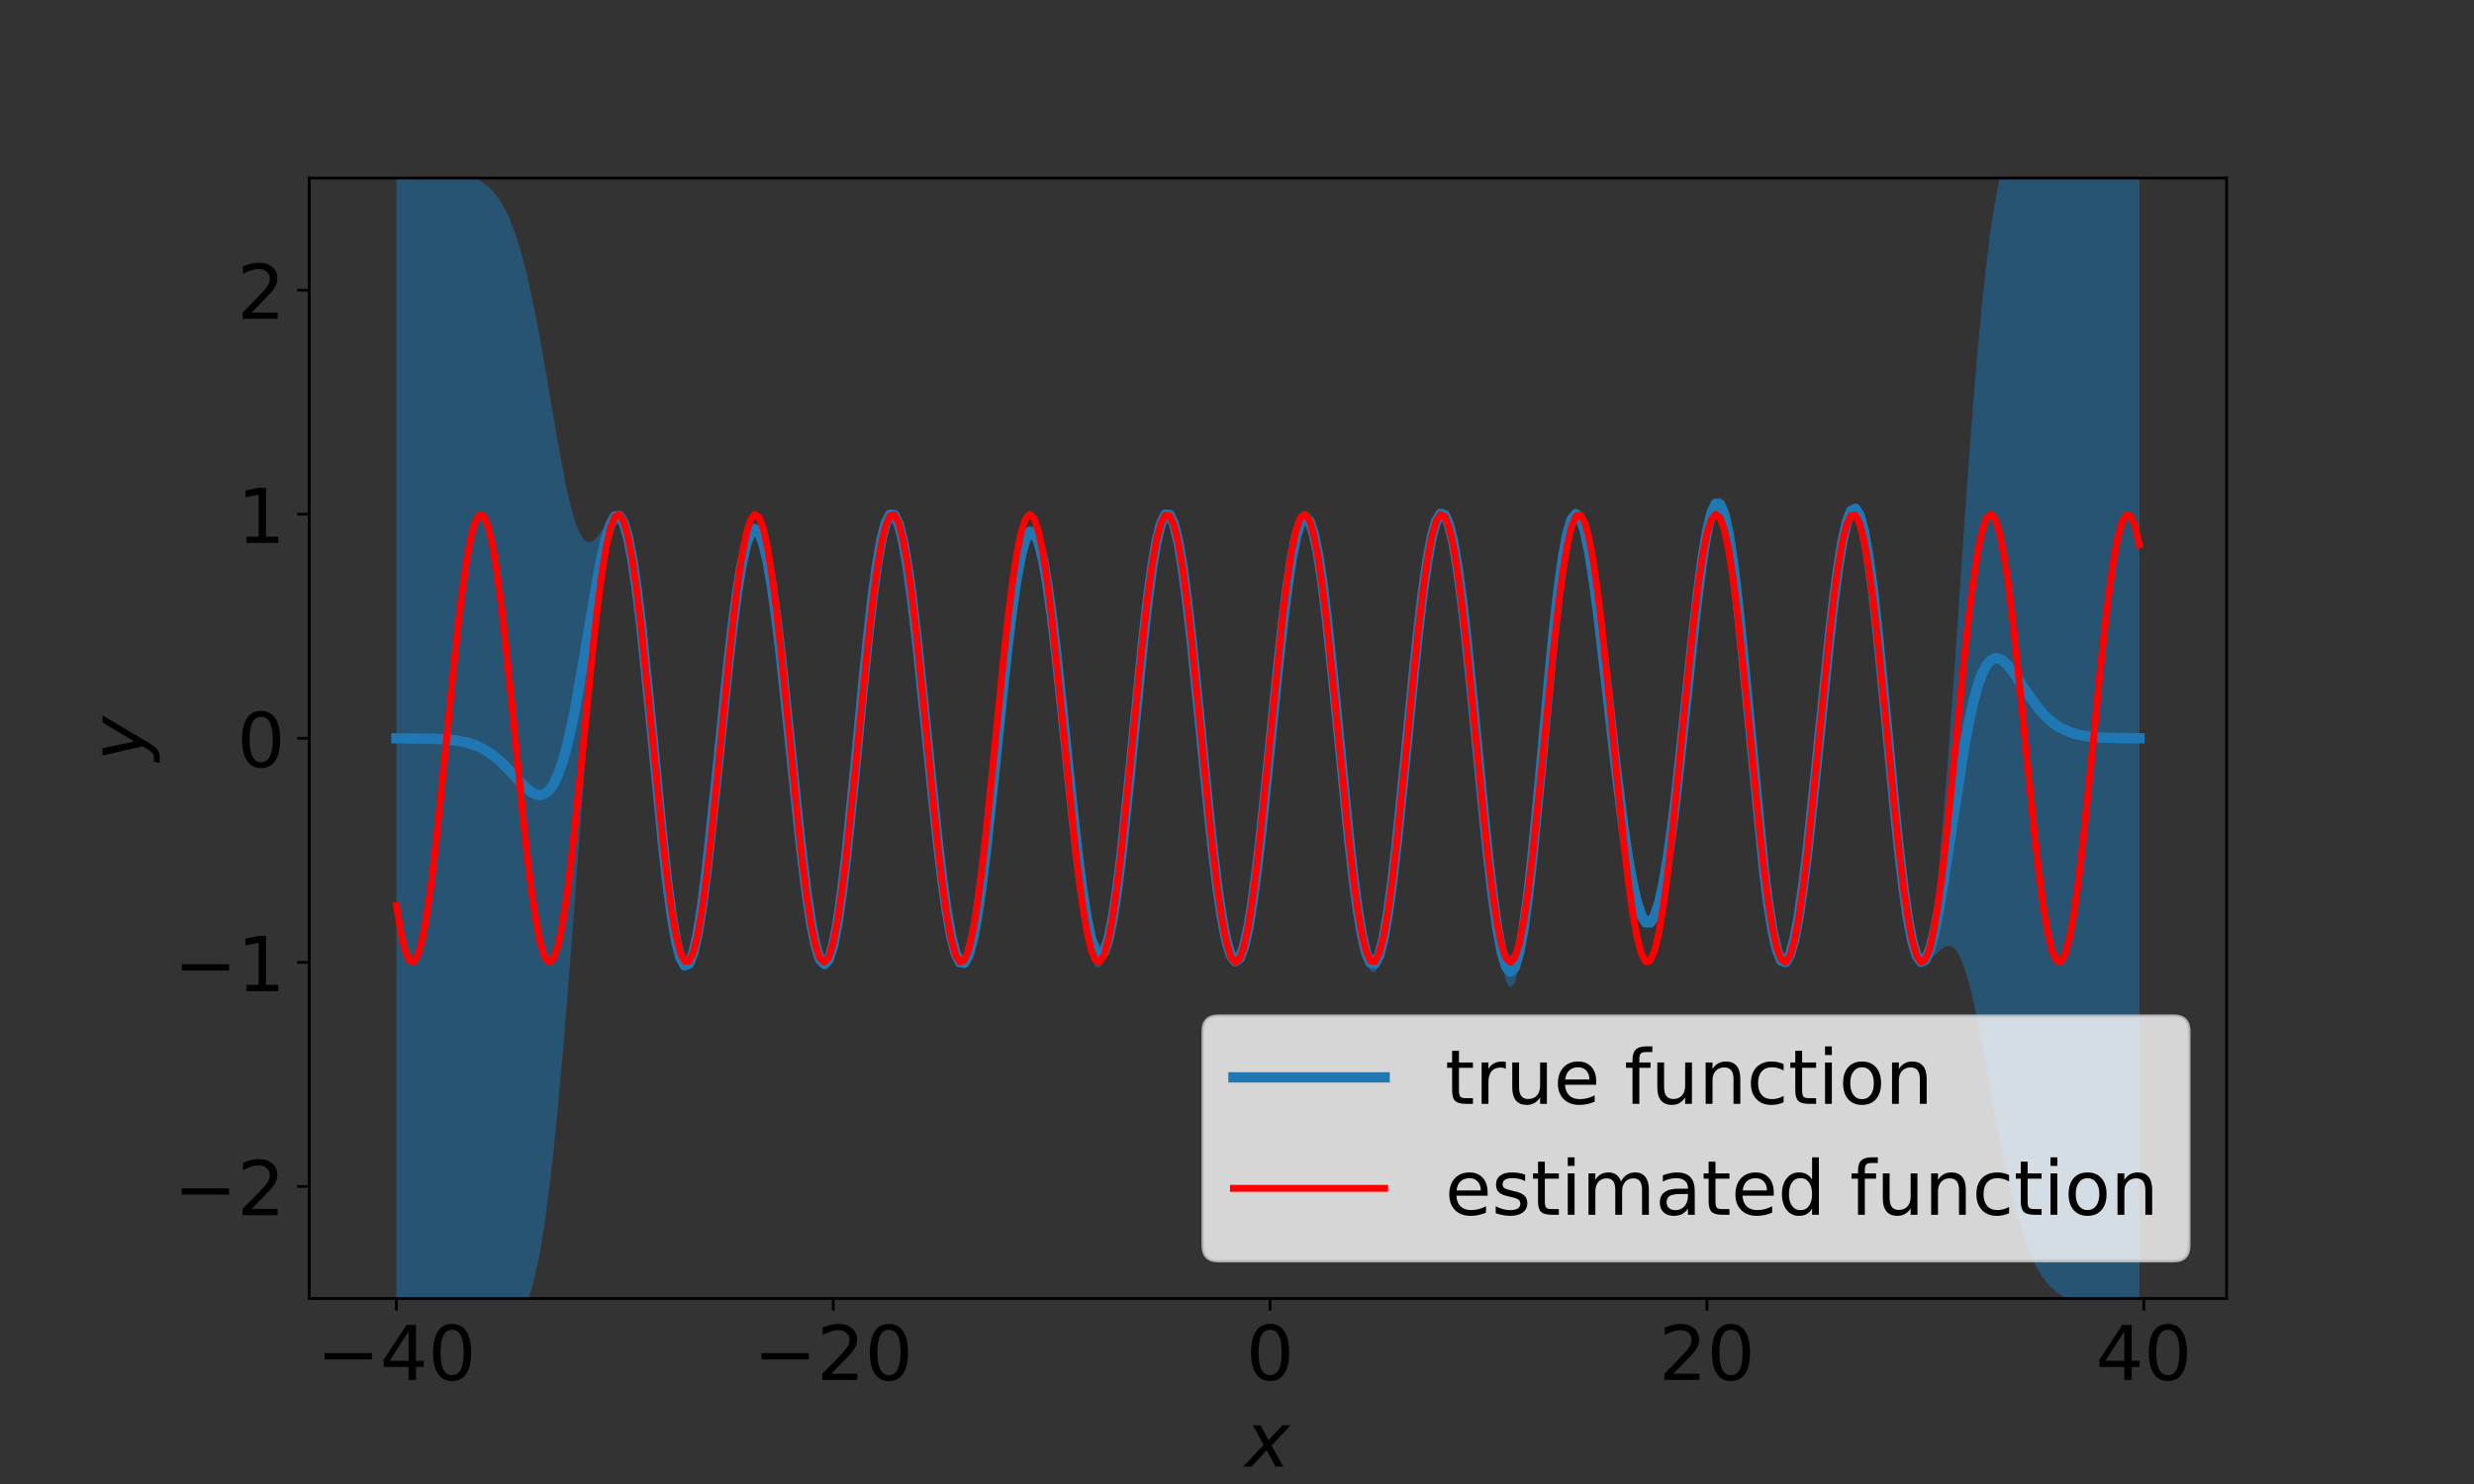 <?xml version="1.0" encoding="utf-8" standalone="no"?>
<!DOCTYPE svg PUBLIC "-//W3C//DTD SVG 1.1//EN"
  "http://www.w3.org/Graphics/SVG/1.1/DTD/svg11.dtd">
<!-- Created with matplotlib (https://matplotlib.org/) -->
<svg height="432pt" version="1.1" viewBox="0 0 720 432" width="720pt" xmlns="http://www.w3.org/2000/svg" xmlns:xlink="http://www.w3.org/1999/xlink">
 <rect x="0" y="0" width="720" height="432" fill="#333333" stroke="none"/>
 <defs>
  <style type="text/css">
*{stroke-linecap:butt;stroke-linejoin:round;}
  </style>
 </defs>
 <g id="figure_1">
  <g id="patch_1">
   <path d="M 0 432 
L 720 432 
L 720 0 
L 0 0 
z
" style="fill:none;"/>
  </g>
  <g id="axes_1">
   <g id="patch_2">
    <path d="M 90 378 
L 648 378 
L 648 51.84 
L 90 51.84 
z
" style="fill:none;"/>
   </g>
   <g id="PolyCollection_1">
    <path clip-path="url(#pb7f1b6a96a)" d="M 115.364 49.777 
L 115.364 380.073 
L 116.635 380.075 
L 117.906 380.079 
L 119.178 380.084 
L 120.449 380.091 
L 121.72 380.102 
L 122.992 380.118 
L 124.263 380.139 
L 125.535 380.169 
L 126.806 380.211 
L 128.077 380.267 
L 129.349 380.342 
L 130.62 380.441 
L 131.891 380.57 
L 133.163 380.736 
L 134.434 380.946 
L 135.705 381.206 
L 136.977 381.522 
L 138.248 381.897 
L 139.519 382.331 
L 140.791 382.815 
L 142.062 383.334 
L 143.334 383.859 
L 144.605 384.346 
L 145.876 384.732 
L 147.148 384.935 
L 148.419 384.849 
L 149.69 384.345 
L 150.962 383.273 
L 152.233 381.466 
L 153.504 378.749 
L 154.776 374.941 
L 156.047 369.874 
L 157.319 363.397 
L 158.59 355.396 
L 159.861 345.802 
L 161.133 334.604 
L 162.404 321.859 
L 163.675 307.697 
L 164.947 292.325 
L 166.218 276.021 
L 167.489 259.133 
L 168.761 242.061 
L 170.032 225.245 
L 171.303 209.146 
L 172.575 194.222 
L 173.846 180.908 
L 175.118 169.595 
L 176.389 160.611 
L 177.66 154.207 
L 178.932 150.607 
L 180.203 150.713 
L 181.474 152.785 
L 182.746 156.796 
L 184.017 163.001 
L 185.288 171.75 
L 186.56 182.334 
L 187.831 194.194 
L 189.103 206.856 
L 190.374 219.905 
L 191.645 233.395 
L 192.917 246.428 
L 194.188 258.181 
L 195.459 268.058 
L 196.731 275.572 
L 198.002 280.375 
L 199.273 282.274 
L 200.545 281.244 
L 201.816 277.479 
L 203.087 272.045 
L 204.359 264.542 
L 205.63 255.029 
L 206.902 243.898 
L 208.173 231.624 
L 209.444 218.734 
L 210.716 205.784 
L 211.987 193.332 
L 213.258 182.078 
L 214.53 172.953 
L 215.801 165.558 
L 217.072 160.016 
L 218.344 156.481 
L 219.615 155.069 
L 220.887 155.85 
L 222.158 158.837 
L 223.429 164.003 
L 224.701 171.353 
L 225.972 180.632 
L 227.243 191.277 
L 228.515 202.883 
L 229.786 215.063 
L 231.057 227.461 
L 232.329 239.688 
L 233.6 251.133 
L 234.871 261.228 
L 236.143 269.51 
L 237.414 275.689 
L 238.686 279.768 
L 239.957 281.39 
L 241.228 280.326 
L 242.5 276.533 
L 243.771 270.107 
L 245.042 261.277 
L 246.314 250.402 
L 247.585 237.955 
L 248.856 224.498 
L 250.128 210.684 
L 251.399 197.649 
L 252.671 185.68 
L 253.942 174.872 
L 255.213 165.609 
L 256.485 158.236 
L 257.756 153.038 
L 259.027 150.237 
L 260.299 150.151 
L 261.57 153.156 
L 262.841 158.555 
L 264.113 166.003 
L 265.384 175.164 
L 266.656 185.676 
L 267.927 197.16 
L 269.198 209.267 
L 270.47 222.091 
L 271.741 234.923 
L 273.012 246.939 
L 274.284 257.63 
L 275.555 266.573 
L 276.826 273.43 
L 278.098 277.98 
L 279.369 280.342 
L 280.64 280.949 
L 281.912 279.084 
L 283.183 274.692 
L 284.455 267.886 
L 285.726 258.903 
L 286.997 248.097 
L 288.269 235.958 
L 289.54 224.013 
L 290.811 212.319 
L 292.083 200.838 
L 293.354 189.943 
L 294.625 180.01 
L 295.897 171.397 
L 297.168 164.44 
L 298.44 159.437 
L 299.711 156.64 
L 300.982 156.233 
L 302.254 158.326 
L 303.525 163.04 
L 304.796 170.352 
L 306.068 179.341 
L 307.339 189.885 
L 308.61 202.124 
L 309.882 215.246 
L 311.153 228.621 
L 312.424 241.62 
L 313.696 253.624 
L 314.967 264.053 
L 316.239 272.407 
L 317.51 278.287 
L 318.781 281.425 
L 320.053 281.693 
L 321.324 279.106 
L 322.595 273.838 
L 323.867 268.208 
L 325.138 261.216 
L 326.409 252.128 
L 327.681 241.252 
L 328.952 229.006 
L 330.224 215.905 
L 331.495 202.531 
L 332.766 189.506 
L 334.038 177.454 
L 335.309 166.963 
L 336.58 158.556 
L 337.852 152.686 
L 339.123 150.219 
L 340.394 150.565 
L 341.666 153.357 
L 342.937 158.505 
L 344.208 165.848 
L 345.48 175.183 
L 346.751 186.386 
L 348.023 198.835 
L 349.294 211.822 
L 350.565 224.796 
L 351.837 237.256 
L 353.108 248.785 
L 354.379 259.143 
L 355.651 267.865 
L 356.922 274.46 
L 358.193 278.645 
L 359.465 280.264 
L 360.736 279.296 
L 362.008 275.904 
L 363.279 270.414 
L 364.55 262.846 
L 365.822 253.36 
L 367.093 242.276 
L 368.364 230.035 
L 369.636 217.542 
L 370.907 205.319 
L 372.178 193.551 
L 373.45 182.615 
L 374.721 172.872 
L 375.992 164.654 
L 377.264 158.25 
L 378.535 153.911 
L 379.807 151.832 
L 381.078 152.162 
L 382.349 155.89 
L 383.621 163.007 
L 384.892 172.247 
L 386.163 183.158 
L 387.435 195.247 
L 388.706 207.989 
L 389.977 220.854 
L 391.249 233.336 
L 392.52 244.964 
L 393.792 255.33 
L 395.063 264.784 
L 396.334 273.382 
L 397.606 279.485 
L 398.877 282.78 
L 400.148 283.125 
L 401.42 280.528 
L 402.691 275.147 
L 403.962 267.274 
L 405.234 257.312 
L 406.505 245.757 
L 407.776 233.327 
L 409.048 220.692 
L 410.319 207.768 
L 411.591 195.011 
L 412.862 182.964 
L 414.133 172.253 
L 415.405 163.516 
L 416.676 156.808 
L 417.947 152.246 
L 419.219 149.961 
L 420.49 150.162 
L 421.761 153.493 
L 423.033 159.468 
L 424.304 167.7 
L 425.576 177.803 
L 426.847 189.323 
L 428.118 201.76 
L 429.39 214.593 
L 430.661 227.307 
L 431.932 239.411 
L 433.204 250.571 
L 434.475 262.421 
L 435.746 272.681 
L 437.018 280.578 
L 438.289 285.651 
L 439.56 287.573 
L 440.832 286.172 
L 442.103 281.459 
L 443.375 273.626 
L 444.646 263.047 
L 445.917 250.312 
L 447.189 238.67 
L 448.46 226.393 
L 449.731 213.53 
L 451.003 200.594 
L 452.274 188.126 
L 453.545 176.67 
L 454.817 166.741 
L 456.088 158.796 
L 457.36 153.208 
L 458.631 150.251 
L 459.902 151.609 
L 461.174 156.462 
L 462.445 163.321 
L 463.716 171.758 
L 464.988 181.334 
L 466.259 191.627 
L 467.53 202.246 
L 468.802 212.847 
L 470.073 223.133 
L 471.344 232.865 
L 472.616 242.135 
L 473.887 250.94 
L 475.159 258.184 
L 476.43 263.649 
L 477.701 267.233 
L 478.973 268.905 
L 480.244 268.767 
L 481.515 267.113 
L 482.787 263.566 
L 484.058 258.019 
L 485.329 250.552 
L 486.601 241.355 
L 487.872 230.762 
L 489.144 219.435 
L 490.415 207.629 
L 491.686 195.569 
L 492.958 183.705 
L 494.229 172.548 
L 495.5 162.662 
L 496.772 155.042 
L 498.043 150.219 
L 499.314 148.085 
L 500.586 148.735 
L 501.857 152.15 
L 503.129 158.179 
L 504.4 166.554 
L 505.671 176.904 
L 506.943 188.776 
L 508.214 201.661 
L 509.485 215.019 
L 510.757 228.312 
L 512.028 241.199 
L 513.299 253.263 
L 514.571 263.51 
L 515.842 271.509 
L 517.113 277.011 
L 518.385 279.907 
L 519.656 280.269 
L 520.928 278.271 
L 522.199 273.86 
L 523.47 267.154 
L 524.742 258.417 
L 526.013 248.004 
L 527.284 236.376 
L 528.556 224.077 
L 529.827 211.455 
L 531.098 198.86 
L 532.37 186.725 
L 533.641 175.51 
L 534.913 165.692 
L 536.184 157.805 
L 537.455 152.241 
L 538.727 149.118 
L 539.998 148.544 
L 541.269 150.569 
L 542.541 155.187 
L 543.812 162.474 
L 545.083 172.197 
L 546.355 183.726 
L 547.626 196.476 
L 548.897 209.829 
L 550.169 223.159 
L 551.44 235.923 
L 552.712 248.423 
L 553.983 259.833 
L 555.254 269.3 
L 556.526 276.324 
L 557.797 280.508 
L 559.068 281.576 
L 560.34 279.556 
L 561.611 279.198 
L 562.882 278.281 
L 564.154 277.067 
L 565.425 275.962 
L 566.697 275.328 
L 567.968 275.454 
L 569.239 276.542 
L 570.511 278.706 
L 571.782 281.97 
L 573.053 286.277 
L 574.325 291.505 
L 575.596 297.483 
L 576.867 304.008 
L 578.139 310.87 
L 579.41 317.857 
L 580.681 324.781 
L 581.953 331.475 
L 583.224 337.809 
L 584.496 343.686 
L 585.767 349.044 
L 587.038 353.853 
L 588.31 358.107 
L 589.581 361.821 
L 590.852 365.028 
L 592.124 367.767 
L 593.395 370.083 
L 594.666 372.025 
L 595.938 373.639 
L 597.209 374.969 
L 598.481 376.057 
L 599.752 376.938 
L 601.023 377.646 
L 602.295 378.211 
L 603.566 378.656 
L 604.837 379.005 
L 606.109 379.274 
L 607.38 379.481 
L 608.651 379.638 
L 609.923 379.756 
L 611.194 379.844 
L 612.465 379.909 
L 613.737 379.956 
L 615.008 379.99 
L 616.28 380.014 
L 617.551 380.031 
L 618.822 380.043 
L 620.094 380.051 
L 621.365 380.057 
L 622.636 380.061 
L 622.636 49.765 
L 622.636 49.765 
L 621.365 49.761 
L 620.094 49.755 
L 618.822 49.747 
L 617.551 49.735 
L 616.28 49.718 
L 615.008 49.694 
L 613.737 49.66 
L 612.465 49.613 
L 611.194 49.549 
L 609.923 49.463 
L 608.651 49.347 
L 607.38 49.195 
L 606.109 48.997 
L 604.837 48.742 
L 603.566 48.419 
L 602.295 48.018 
L 601.023 47.527 
L 599.752 46.937 
L 598.481 46.245 
L 597.209 45.452 
L 595.938 44.572 
L 594.666 43.63 
L 593.395 42.669 
L 592.124 41.753 
L 590.852 40.972 
L 589.581 40.442 
L 588.31 40.306 
L 587.038 40.735 
L 585.767 41.92 
L 584.496 44.071 
L 583.224 47.402 
L 581.953 52.122 
L 580.681 58.419 
L 579.41 66.445 
L 578.139 76.3 
L 576.867 88.017 
L 575.596 101.545 
L 574.325 116.747 
L 573.053 133.388 
L 571.782 151.139 
L 570.511 169.586 
L 569.239 188.239 
L 567.968 206.558 
L 566.697 223.973 
L 565.425 239.916 
L 564.154 253.852 
L 562.882 265.307 
L 561.611 273.897 
L 560.34 279.187 
L 559.068 278.407 
L 557.797 275.947 
L 556.526 271.701 
L 555.254 265.512 
L 553.983 257.354 
L 552.712 247.346 
L 551.44 235.469 
L 550.169 221.909 
L 548.897 208.099 
L 547.626 194.685 
L 546.355 182.219 
L 545.083 171.189 
L 543.812 161.981 
L 542.541 154.753 
L 541.269 149.842 
L 539.998 147.657 
L 538.727 148.279 
L 537.455 151.614 
L 536.184 157.41 
L 534.913 165.243 
L 533.641 174.816 
L 532.37 185.861 
L 531.098 197.982 
L 529.827 210.721 
L 528.556 223.582 
L 527.284 236.004 
L 526.013 247.452 
L 524.742 257.645 
L 523.47 266.289 
L 522.199 273.074 
L 520.928 277.712 
L 519.656 279.901 
L 518.385 279.327 
L 517.113 276.08 
L 515.842 270.35 
L 514.571 262.356 
L 513.299 252.396 
L 512.028 240.795 
L 510.757 227.505 
L 509.485 213.208 
L 508.214 198.763 
L 506.943 184.881 
L 505.671 172.244 
L 504.4 161.474 
L 503.129 153.088 
L 501.857 147.464 
L 500.586 144.819 
L 499.314 145.2 
L 498.043 148.482 
L 496.772 154.37 
L 495.5 162.118 
L 494.229 171.412 
L 492.958 182.259 
L 491.686 194.16 
L 490.415 206.55 
L 489.144 218.849 
L 487.872 230.351 
L 486.601 240.512 
L 485.329 249.345 
L 484.058 256.696 
L 482.787 262.415 
L 481.515 266.381 
L 480.244 268.398 
L 478.973 268.097 
L 477.701 265.854 
L 476.43 261.92 
L 475.159 256.47 
L 473.887 249.677 
L 472.616 241.669 
L 471.344 231.778 
L 470.073 220.53 
L 468.802 208.646 
L 467.53 196.616 
L 466.259 184.965 
L 464.988 174.231 
L 463.716 164.937 
L 462.445 157.555 
L 461.174 152.474 
L 459.902 149.965 
L 458.631 149.065 
L 457.36 149.254 
L 456.088 152.266 
L 454.817 158.149 
L 453.545 166.779 
L 452.274 177.866 
L 451.003 190.958 
L 449.731 205.464 
L 448.46 220.687 
L 447.189 235.862 
L 445.917 249.79 
L 444.646 259.595 
L 443.375 267.527 
L 442.103 273.385 
L 440.832 276.985 
L 439.56 278.221 
L 438.289 277.062 
L 437.018 273.549 
L 435.746 267.8 
L 434.475 259.999 
L 433.204 250.186 
L 431.932 237.014 
L 430.661 223.133 
L 429.39 209.261 
L 428.118 195.956 
L 426.847 183.712 
L 425.576 172.939 
L 424.304 163.965 
L 423.033 157.036 
L 421.761 152.312 
L 420.49 149.791 
L 419.219 149.189 
L 417.947 151.173 
L 416.676 155.79 
L 415.405 162.825 
L 414.133 171.881 
L 412.862 182.341 
L 411.591 194.038 
L 410.319 206.688 
L 409.048 219.843 
L 407.776 232.935 
L 406.505 244.855 
L 405.234 255.289 
L 403.962 264.056 
L 402.691 270.876 
L 401.42 275.534 
L 400.148 277.887 
L 398.877 277.869 
L 397.606 275.487 
L 396.334 270.816 
L 395.063 263.981 
L 393.792 253.976 
L 392.52 241.665 
L 391.249 228.339 
L 389.977 214.628 
L 388.706 201.15 
L 387.435 188.486 
L 386.163 177.149 
L 384.892 167.567 
L 383.621 160.067 
L 382.349 154.855 
L 381.078 151.136 
L 379.807 149.163 
L 378.535 149.978 
L 377.264 153.572 
L 375.992 159.79 
L 374.721 168.344 
L 373.45 178.838 
L 372.178 190.789 
L 370.907 203.656 
L 369.636 216.855 
L 368.364 229.591 
L 367.093 241.419 
L 365.822 252.331 
L 364.55 261.93 
L 363.279 269.808 
L 362.008 275.535 
L 360.736 278.689 
L 359.465 279.331 
L 358.193 277.541 
L 356.922 273.397 
L 355.651 267.038 
L 354.379 258.651 
L 353.108 248.385 
L 351.837 236.56 
L 350.565 223.842 
L 349.294 210.802 
L 348.023 197.979 
L 346.751 185.867 
L 345.48 174.765 
L 344.208 164.975 
L 342.937 157.178 
L 341.666 151.812 
L 340.394 149.172 
L 339.123 149.406 
L 337.852 152.166 
L 336.58 156.646 
L 335.309 163.283 
L 334.038 171.898 
L 332.766 182.207 
L 331.495 193.858 
L 330.224 206.438 
L 328.952 219.485 
L 327.681 232.497 
L 326.409 244.946 
L 325.138 256.306 
L 323.867 266.066 
L 322.595 272.835 
L 321.324 275.147 
L 320.053 275.054 
L 318.781 272.675 
L 317.51 268.181 
L 316.239 261.798 
L 314.967 253.79 
L 313.696 244.45 
L 312.424 234.094 
L 311.153 223.056 
L 309.882 211.682 
L 308.61 200.331 
L 307.339 189.343 
L 306.068 178.823 
L 304.796 169.738 
L 303.525 162.675 
L 302.254 157.278 
L 300.982 153.921 
L 299.711 152.947 
L 298.44 154.492 
L 297.168 158.581 
L 295.897 165.112 
L 294.625 173.865 
L 293.354 184.497 
L 292.083 196.563 
L 290.811 209.534 
L 289.54 222.821 
L 288.269 235.401 
L 286.997 246.359 
L 285.726 256.313 
L 284.455 264.933 
L 283.183 271.881 
L 281.912 276.858 
L 280.64 279.614 
L 279.369 279.917 
L 278.098 277.068 
L 276.826 271.701 
L 275.555 264.32 
L 274.284 255.242 
L 273.012 244.812 
L 271.741 233.395 
L 270.47 221.355 
L 269.198 208.794 
L 267.927 195.944 
L 266.656 183.831 
L 265.384 172.995 
L 264.113 163.873 
L 262.841 156.817 
L 261.57 152.082 
L 260.299 149.755 
L 259.027 149.404 
L 257.756 151.477 
L 256.485 156.167 
L 255.213 163.366 
L 253.942 172.827 
L 252.671 184.179 
L 251.399 196.927 
L 250.128 210.161 
L 248.856 223.073 
L 247.585 235.67 
L 246.314 247.491 
L 245.042 258.059 
L 243.771 266.929 
L 242.5 273.714 
L 241.228 278.107 
L 239.957 279.898 
L 238.686 278.985 
L 237.414 275.321 
L 236.143 268.957 
L 234.871 260.502 
L 233.6 250.431 
L 232.329 239.165 
L 231.057 227.091 
L 229.786 214.577 
L 228.515 202.203 
L 227.243 190.528 
L 225.972 180.004 
L 224.701 170.96 
L 223.429 163.456 
L 222.158 157.729 
L 220.887 154.146 
L 219.615 152.9 
L 218.344 154.089 
L 217.072 157.719 
L 215.801 163.694 
L 214.53 171.814 
L 213.258 181.696 
L 211.987 192.295 
L 210.716 203.764 
L 209.444 215.917 
L 208.173 228.337 
L 206.902 240.558 
L 205.63 252.075 
L 204.359 262.37 
L 203.087 270.932 
L 201.816 277.061 
L 200.545 279.777 
L 199.273 279.791 
L 198.002 277.192 
L 196.731 272.108 
L 195.459 264.761 
L 194.188 255.451 
L 192.917 244.55 
L 191.645 232.475 
L 190.374 219.521 
L 189.103 205.946 
L 187.831 192.94 
L 186.56 181.136 
L 185.288 170.975 
L 184.017 162.629 
L 182.746 155.909 
L 181.474 151.458 
L 180.203 149.596 
L 178.932 150.142 
L 177.66 151.01 
L 176.389 152.597 
L 175.118 154.504 
L 173.846 156.285 
L 172.575 157.539 
L 171.303 157.941 
L 170.032 157.256 
L 168.761 155.35 
L 167.489 152.188 
L 166.218 147.825 
L 164.947 142.393 
L 163.675 136.081 
L 162.404 129.117 
L 161.133 121.743 
L 159.861 114.202 
L 158.59 106.717 
L 157.319 99.482 
L 156.047 92.653 
L 154.776 86.346 
L 153.504 80.633 
L 152.233 75.553 
L 150.962 71.109 
L 149.69 67.278 
L 148.419 64.02 
L 147.148 61.282 
L 145.876 59.006 
L 144.605 57.131 
L 143.334 55.599 
L 142.062 54.357 
L 140.791 53.356 
L 139.519 52.555 
L 138.248 51.919 
L 136.977 51.416 
L 135.705 51.021 
L 134.434 50.714 
L 133.163 50.476 
L 131.891 50.294 
L 130.62 50.156 
L 129.349 50.051 
L 128.077 49.974 
L 126.806 49.916 
L 125.535 49.874 
L 124.263 49.844 
L 122.992 49.822 
L 121.72 49.806 
L 120.449 49.795 
L 119.178 49.788 
L 117.906 49.782 
L 116.635 49.779 
L 115.364 49.777 
z
" style="fill:#1f77b4;fill-opacity:0.5;"/>
   </g>
   <g id="matplotlib.axis_1">
    <g id="xtick_1">
     <g id="line2d_1">
      <defs>
       <path d="M 0 0 
L 0 3.5 
" id="mecb4bf668c" style="stroke:#000000;stroke-width:0.8;"/>
      </defs>
      <g>
       <use style="stroke:#000000;stroke-width:0.8;" x="115.364" xlink:href="#mecb4bf668c" y="378"/>
      </g>
     </g>
     <g id="text_1">
      <!-- −40 -->
      <defs>
       <path d="M 10.594 35.5 
L 73.188 35.5 
L 73.188 27.203 
L 10.594 27.203 
z
" id="DejaVuSans-8722"/>
       <path d="M 37.797 64.312 
L 12.891 25.391 
L 37.797 25.391 
z
M 35.203 72.906 
L 47.609 72.906 
L 47.609 25.391 
L 58.016 25.391 
L 58.016 17.188 
L 47.609 17.188 
L 47.609 0 
L 37.797 0 
L 37.797 17.188 
L 4.891 17.188 
L 4.891 26.703 
z
" id="DejaVuSans-52"/>
       <path d="M 31.781 66.406 
Q 24.172 66.406 20.328 58.906 
Q 16.5 51.422 16.5 36.375 
Q 16.5 21.391 20.328 13.891 
Q 24.172 6.391 31.781 6.391 
Q 39.453 6.391 43.281 13.891 
Q 47.125 21.391 47.125 36.375 
Q 47.125 51.422 43.281 58.906 
Q 39.453 66.406 31.781 66.406 
z
M 31.781 74.219 
Q 44.047 74.219 50.516 64.516 
Q 56.984 54.828 56.984 36.375 
Q 56.984 17.969 50.516 8.266 
Q 44.047 -1.422 31.781 -1.422 
Q 19.531 -1.422 13.062 8.266 
Q 6.594 17.969 6.594 36.375 
Q 6.594 54.828 13.062 64.516 
Q 19.531 74.219 31.781 74.219 
z
" id="DejaVuSans-48"/>
      </defs>
      <g transform="translate(92.148 401.717)scale(0.22 -0.22)">
       <use xlink:href="#DejaVuSans-8722"/>
       <use x="83.789" xlink:href="#DejaVuSans-52"/>
       <use x="147.412" xlink:href="#DejaVuSans-48"/>
      </g>
     </g>
    </g>
    <g id="xtick_2">
     <g id="line2d_2">
      <g>
       <use style="stroke:#000000;stroke-width:0.8;" x="242.5" xlink:href="#mecb4bf668c" y="378"/>
      </g>
     </g>
     <g id="text_2">
      <!-- −20 -->
      <defs>
       <path d="M 19.188 8.297 
L 53.609 8.297 
L 53.609 0 
L 7.328 0 
L 7.328 8.297 
Q 12.938 14.109 22.625 23.891 
Q 32.328 33.688 34.812 36.531 
Q 39.547 41.844 41.422 45.531 
Q 43.312 49.219 43.312 52.781 
Q 43.312 58.594 39.234 62.25 
Q 35.156 65.922 28.609 65.922 
Q 23.969 65.922 18.812 64.312 
Q 13.672 62.703 7.812 59.422 
L 7.812 69.391 
Q 13.766 71.781 18.938 73 
Q 24.125 74.219 28.422 74.219 
Q 39.75 74.219 46.484 68.547 
Q 53.219 62.891 53.219 53.422 
Q 53.219 48.922 51.531 44.891 
Q 49.859 40.875 45.406 35.406 
Q 44.188 33.984 37.641 27.219 
Q 31.109 20.453 19.188 8.297 
z
" id="DejaVuSans-50"/>
      </defs>
      <g transform="translate(219.285 401.717)scale(0.22 -0.22)">
       <use xlink:href="#DejaVuSans-8722"/>
       <use x="83.789" xlink:href="#DejaVuSans-50"/>
       <use x="147.412" xlink:href="#DejaVuSans-48"/>
      </g>
     </g>
    </g>
    <g id="xtick_3">
     <g id="line2d_3">
      <g>
       <use style="stroke:#000000;stroke-width:0.8;" x="369.636" xlink:href="#mecb4bf668c" y="378"/>
      </g>
     </g>
     <g id="text_3">
      <!-- 0 -->
      <g transform="translate(362.637 401.717)scale(0.22 -0.22)">
       <use xlink:href="#DejaVuSans-48"/>
      </g>
     </g>
    </g>
    <g id="xtick_4">
     <g id="line2d_4">
      <g>
       <use style="stroke:#000000;stroke-width:0.8;" x="496.772" xlink:href="#mecb4bf668c" y="378"/>
      </g>
     </g>
     <g id="text_4">
      <!-- 20 -->
      <g transform="translate(482.774 401.717)scale(0.22 -0.22)">
       <use xlink:href="#DejaVuSans-50"/>
       <use x="63.623" xlink:href="#DejaVuSans-48"/>
      </g>
     </g>
    </g>
    <g id="xtick_5">
     <g id="line2d_5">
      <g>
       <use style="stroke:#000000;stroke-width:0.8;" x="623.908" xlink:href="#mecb4bf668c" y="378"/>
      </g>
     </g>
     <g id="text_5">
      <!-- 40 -->
      <g transform="translate(609.91 401.717)scale(0.22 -0.22)">
       <use xlink:href="#DejaVuSans-52"/>
       <use x="63.623" xlink:href="#DejaVuSans-48"/>
      </g>
     </g>
    </g>
    <g id="text_6">
     <!-- $x$ -->
     <defs>
      <path d="M 60.016 54.688 
L 34.906 27.875 
L 50.297 0 
L 39.984 0 
L 28.422 21.688 
L 8.297 0 
L -2.594 0 
L 24.312 28.812 
L 10.016 54.688 
L 20.312 54.688 
L 30.812 34.906 
L 49.125 54.688 
z
" id="DejaVuSans-Oblique-120"/>
     </defs>
     <g transform="translate(362.4 427.008)scale(0.22 -0.22)">
      <use transform="translate(0 0.312)" xlink:href="#DejaVuSans-Oblique-120"/>
     </g>
    </g>
   </g>
   <g id="matplotlib.axis_2">
    <g id="ytick_1">
     <g id="line2d_6">
      <defs>
       <path d="M 0 0 
L -3.5 0 
" id="m338f2d65ee" style="stroke:#000000;stroke-width:0.8;"/>
      </defs>
      <g>
       <use style="stroke:#000000;stroke-width:0.8;" x="90" xlink:href="#m338f2d65ee" y="345.384"/>
      </g>
     </g>
     <g id="text_7">
      <!-- −2 -->
      <g transform="translate(50.567 353.742)scale(0.22 -0.22)">
       <use xlink:href="#DejaVuSans-8722"/>
       <use x="83.789" xlink:href="#DejaVuSans-50"/>
      </g>
     </g>
    </g>
    <g id="ytick_2">
     <g id="line2d_7">
      <g>
       <use style="stroke:#000000;stroke-width:0.8;" x="90" xlink:href="#m338f2d65ee" y="280.152"/>
      </g>
     </g>
     <g id="text_8">
      <!-- −1 -->
      <defs>
       <path d="M 12.406 8.297 
L 28.516 8.297 
L 28.516 63.922 
L 10.984 60.406 
L 10.984 69.391 
L 28.422 72.906 
L 38.281 72.906 
L 38.281 8.297 
L 54.391 8.297 
L 54.391 0 
L 12.406 0 
z
" id="DejaVuSans-49"/>
      </defs>
      <g transform="translate(50.567 288.51)scale(0.22 -0.22)">
       <use xlink:href="#DejaVuSans-8722"/>
       <use x="83.789" xlink:href="#DejaVuSans-49"/>
      </g>
     </g>
    </g>
    <g id="ytick_3">
     <g id="line2d_8">
      <g>
       <use style="stroke:#000000;stroke-width:0.8;" x="90" xlink:href="#m338f2d65ee" y="214.92"/>
      </g>
     </g>
     <g id="text_9">
      <!-- 0 -->
      <g transform="translate(69.002 223.278)scale(0.22 -0.22)">
       <use xlink:href="#DejaVuSans-48"/>
      </g>
     </g>
    </g>
    <g id="ytick_4">
     <g id="line2d_9">
      <g>
       <use style="stroke:#000000;stroke-width:0.8;" x="90" xlink:href="#m338f2d65ee" y="149.688"/>
      </g>
     </g>
     <g id="text_10">
      <!-- 1 -->
      <g transform="translate(69.002 158.046)scale(0.22 -0.22)">
       <use xlink:href="#DejaVuSans-49"/>
      </g>
     </g>
    </g>
    <g id="ytick_5">
     <g id="line2d_10">
      <g>
       <use style="stroke:#000000;stroke-width:0.8;" x="90" xlink:href="#m338f2d65ee" y="84.456"/>
      </g>
     </g>
     <g id="text_11">
      <!-- 2 -->
      <g transform="translate(69.002 92.814)scale(0.22 -0.22)">
       <use xlink:href="#DejaVuSans-50"/>
      </g>
     </g>
    </g>
    <g id="text_12">
     <!-- $y$ -->
     <defs>
      <path d="M 24.812 -5.078 
Q 18.562 -15.578 14.625 -18.188 
Q 10.688 -20.797 4.594 -20.797 
L -2.484 -20.797 
L -0.984 -13.281 
L 4.203 -13.281 
Q 7.953 -13.281 10.594 -11.234 
Q 13.234 -9.188 16.5 -3.219 
L 19.281 2 
L 7.172 54.688 
L 16.703 54.688 
L 25.781 12.797 
L 50.875 54.688 
L 60.297 54.688 
z
" id="DejaVuSans-Oblique-121"/>
     </defs>
     <g transform="translate(41.947 221.52)rotate(-90)scale(0.22 -0.22)">
      <use transform="translate(0 0.312)" xlink:href="#DejaVuSans-Oblique-121"/>
     </g>
    </g>
   </g>
   <g id="line2d_11">
    <path clip-path="url(#pb7f1b6a96a)" d="M 115.364 214.925 
L 125.535 215.022 
L 130.62 215.298 
L 133.163 215.606 
L 135.705 216.114 
L 138.248 216.908 
L 140.791 218.086 
L 143.334 219.729 
L 145.876 221.869 
L 148.419 224.435 
L 152.233 228.51 
L 153.504 229.691 
L 154.776 230.643 
L 156.047 231.263 
L 157.319 231.44 
L 158.59 231.057 
L 159.861 230.002 
L 161.133 228.174 
L 162.404 225.488 
L 163.675 221.889 
L 164.947 217.359 
L 166.218 211.923 
L 167.489 205.66 
L 170.032 191.251 
L 173.846 168.596 
L 175.118 162.049 
L 176.389 156.604 
L 177.66 152.608 
L 178.932 150.374 
L 180.203 150.154 
L 181.474 152.122 
L 182.746 156.352 
L 184.017 162.815 
L 185.288 171.363 
L 186.56 181.735 
L 189.103 206.401 
L 192.917 245.489 
L 194.188 256.816 
L 195.459 266.409 
L 196.731 273.84 
L 198.002 278.783 
L 199.273 281.033 
L 200.545 280.51 
L 201.816 277.27 
L 203.087 271.489 
L 204.359 263.456 
L 205.63 253.552 
L 208.173 229.981 
L 211.987 192.813 
L 213.258 181.887 
L 214.53 172.384 
L 215.801 164.626 
L 217.072 158.867 
L 218.344 155.285 
L 219.615 153.985 
L 220.887 154.998 
L 222.158 158.283 
L 223.429 163.729 
L 224.701 171.157 
L 225.972 180.318 
L 227.243 190.903 
L 229.786 214.82 
L 232.329 239.426 
L 233.6 250.782 
L 234.871 260.865 
L 236.143 269.233 
L 237.414 275.505 
L 238.686 279.377 
L 239.957 280.644 
L 241.228 279.217 
L 242.5 275.124 
L 243.771 268.518 
L 245.042 259.668 
L 246.314 248.947 
L 248.856 223.786 
L 251.399 197.288 
L 252.671 184.93 
L 253.942 173.85 
L 255.213 164.488 
L 256.485 157.202 
L 257.756 152.258 
L 259.027 149.82 
L 260.299 149.953 
L 261.57 152.619 
L 262.841 157.686 
L 264.113 164.938 
L 265.384 174.079 
L 266.656 184.754 
L 269.198 209.03 
L 271.741 234.159 
L 273.012 245.875 
L 274.284 256.436 
L 275.555 265.446 
L 276.826 272.566 
L 278.098 277.524 
L 279.369 280.13 
L 280.64 280.281 
L 281.912 277.971 
L 283.183 273.286 
L 284.455 266.409 
L 285.726 257.608 
L 286.997 247.228 
L 289.54 223.417 
L 292.083 198.7 
L 293.354 187.22 
L 294.625 176.937 
L 295.897 168.255 
L 297.168 161.51 
L 298.44 156.965 
L 299.711 154.794 
L 300.982 155.077 
L 302.254 157.802 
L 303.525 162.857 
L 304.796 170.045 
L 306.068 179.082 
L 307.339 189.614 
L 309.882 213.464 
L 312.424 237.857 
L 313.696 249.037 
L 314.967 258.922 
L 316.239 267.102 
L 317.51 273.234 
L 318.781 277.05 
L 320.053 278.373 
L 321.324 277.126 
L 322.595 273.337 
L 323.867 267.137 
L 325.138 258.761 
L 326.409 248.537 
L 328.952 224.246 
L 332.766 185.856 
L 334.038 174.676 
L 335.309 165.123 
L 336.58 157.601 
L 337.852 152.426 
L 339.123 149.813 
L 340.394 149.868 
L 341.666 152.585 
L 342.937 157.841 
L 344.208 165.412 
L 345.48 174.974 
L 346.751 186.127 
L 349.294 211.312 
L 351.837 236.908 
L 353.108 248.585 
L 354.379 258.897 
L 355.651 267.452 
L 356.922 273.929 
L 358.193 278.093 
L 359.465 279.798 
L 360.736 278.993 
L 362.008 275.719 
L 363.279 270.111 
L 364.55 262.388 
L 365.822 252.845 
L 367.093 241.848 
L 369.636 217.198 
L 372.178 192.17 
L 373.45 180.726 
L 374.721 170.608 
L 375.992 162.222 
L 377.264 155.911 
L 378.535 151.944 
L 379.807 150.497 
L 381.078 151.649 
L 382.349 155.373 
L 383.621 161.537 
L 384.892 169.907 
L 386.163 180.154 
L 388.706 204.569 
L 392.52 243.314 
L 393.792 254.653 
L 395.063 264.382 
L 396.334 272.099 
L 397.606 277.486 
L 398.877 280.325 
L 400.148 280.506 
L 401.42 278.031 
L 402.691 273.012 
L 403.962 265.665 
L 405.234 256.3 
L 406.505 245.306 
L 409.048 220.268 
L 411.591 194.525 
L 412.862 182.652 
L 414.133 172.067 
L 415.405 163.17 
L 416.676 156.299 
L 417.947 151.71 
L 419.219 149.575 
L 420.49 149.976 
L 421.761 152.903 
L 423.033 158.252 
L 424.304 165.833 
L 425.576 175.371 
L 426.847 186.517 
L 429.39 211.927 
L 431.932 238.213 
L 433.204 250.378 
L 434.475 261.21 
L 435.746 270.24 
L 437.018 277.063 
L 438.289 281.356 
L 439.56 282.897 
L 440.832 281.579 
L 442.103 277.422 
L 443.375 270.576 
L 444.646 261.321 
L 445.917 250.051 
L 448.46 223.54 
L 451.003 195.776 
L 452.274 182.996 
L 453.545 171.725 
L 454.817 162.445 
L 456.088 155.531 
L 457.36 151.231 
L 458.631 149.658 
L 459.902 150.787 
L 461.174 154.468 
L 462.445 160.438 
L 463.716 168.347 
L 464.988 177.782 
L 467.53 199.431 
L 470.073 221.832 
L 472.616 241.902 
L 473.887 250.309 
L 475.159 257.327 
L 476.43 262.784 
L 477.701 266.544 
L 478.973 268.501 
L 480.244 268.583 
L 481.515 266.747 
L 482.787 262.991 
L 484.058 257.357 
L 485.329 249.949 
L 486.601 240.933 
L 487.872 230.557 
L 490.415 207.089 
L 492.958 182.982 
L 494.229 171.98 
L 495.5 162.39 
L 496.772 154.706 
L 498.043 149.35 
L 499.314 146.643 
L 500.586 146.777 
L 501.857 149.807 
L 503.129 155.634 
L 504.4 164.014 
L 505.671 174.574 
L 506.943 186.829 
L 513.299 252.829 
L 514.571 262.933 
L 515.842 270.929 
L 517.113 276.546 
L 518.385 279.617 
L 519.656 280.085 
L 520.928 277.991 
L 522.199 273.467 
L 523.47 266.721 
L 524.742 258.031 
L 526.013 247.728 
L 528.556 223.83 
L 532.37 186.293 
L 533.641 175.163 
L 534.913 165.468 
L 536.184 157.607 
L 537.455 151.927 
L 538.727 148.698 
L 539.998 148.1 
L 541.269 150.206 
L 542.541 154.97 
L 543.812 162.228 
L 545.083 171.693 
L 546.355 182.972 
L 548.897 208.964 
L 551.44 235.696 
L 552.712 247.885 
L 553.983 258.594 
L 555.254 267.406 
L 556.526 274.013 
L 557.797 278.227 
L 559.068 279.991 
L 560.34 279.372 
L 561.611 276.547 
L 562.882 271.794 
L 564.154 265.459 
L 565.425 257.939 
L 571.782 216.555 
L 573.053 209.833 
L 574.325 204.126 
L 575.596 199.514 
L 576.867 196.013 
L 578.139 193.585 
L 579.41 192.151 
L 580.681 191.6 
L 581.953 191.798 
L 583.224 192.605 
L 584.496 193.878 
L 585.767 195.482 
L 588.31 199.206 
L 590.852 203 
L 593.395 206.376 
L 594.666 207.827 
L 595.938 209.106 
L 597.209 210.211 
L 598.481 211.151 
L 599.752 211.938 
L 602.295 213.114 
L 604.837 213.873 
L 607.38 214.338 
L 611.194 214.697 
L 616.28 214.866 
L 622.636 214.913 
L 622.636 214.913 
" style="fill:none;stroke:#1f77b4;stroke-linecap:square;stroke-width:3;"/>
   </g>
   <g id="line2d_12">
    <path clip-path="url(#pb7f1b6a96a)" d="M 115.364 263.525 
L 116.635 271.2 
L 117.906 276.63 
L 119.178 279.601 
L 120.449 279.993 
L 121.72 277.79 
L 122.992 273.081 
L 124.263 266.054 
L 125.535 256.988 
L 126.806 246.245 
L 129.349 221.49 
L 131.891 195.698 
L 133.163 183.697 
L 134.434 172.941 
L 135.705 163.858 
L 136.977 156.811 
L 138.248 152.081 
L 139.519 149.856 
L 140.791 150.224 
L 142.062 153.172 
L 143.334 158.582 
L 144.605 166.238 
L 145.876 175.834 
L 147.148 186.989 
L 149.69 212.15 
L 152.233 237.748 
L 153.504 249.433 
L 154.776 259.742 
L 156.047 268.265 
L 157.319 274.66 
L 158.59 278.674 
L 159.861 280.146 
L 161.133 279.018 
L 162.404 275.335 
L 163.675 269.243 
L 164.947 260.985 
L 166.218 250.891 
L 168.761 226.86 
L 172.575 188.564 
L 173.846 177.234 
L 175.118 167.408 
L 176.389 159.475 
L 177.66 153.752 
L 178.932 150.469 
L 180.203 149.754 
L 181.474 151.638 
L 182.746 156.045 
L 184.017 162.798 
L 185.288 171.63 
L 186.56 182.187 
L 189.103 206.744 
L 192.917 244.714 
L 194.188 255.649 
L 195.459 264.961 
L 196.731 272.277 
L 198.002 277.306 
L 199.273 279.849 
L 200.545 279.803 
L 201.816 277.17 
L 203.087 272.055 
L 204.359 264.663 
L 205.63 255.288 
L 206.902 244.303 
L 209.444 219.304 
L 211.987 193.613 
L 213.258 181.789 
L 214.53 171.286 
L 215.801 162.522 
L 217.072 155.847 
L 218.344 151.528 
L 219.615 149.735 
L 220.887 150.542 
L 222.158 153.914 
L 223.429 159.719 
L 224.701 167.725 
L 225.972 177.612 
L 227.243 188.987 
L 229.786 214.343 
L 232.329 239.79 
L 233.6 251.275 
L 234.871 261.31 
L 236.143 269.497 
L 237.414 275.507 
L 238.686 279.102 
L 239.957 280.138 
L 241.228 278.575 
L 242.5 274.473 
L 243.771 267.998 
L 245.042 259.406 
L 246.314 249.041 
L 248.856 224.697 
L 252.671 186.572 
L 253.942 175.466 
L 255.213 165.932 
L 256.485 158.351 
L 257.756 153.025 
L 259.027 150.167 
L 260.299 149.89 
L 261.57 152.206 
L 262.841 157.022 
L 264.113 164.147 
L 265.384 173.295 
L 266.656 184.103 
L 269.198 208.925 
L 271.741 234.693 
L 273.012 246.649 
L 274.284 257.34 
L 275.555 266.339 
L 276.826 273.289 
L 278.098 277.912 
L 279.369 280.023 
L 280.64 279.539 
L 281.912 276.479 
L 283.183 270.965 
L 284.455 263.216 
L 285.726 253.542 
L 286.997 242.328 
L 289.54 217.113 
L 292.083 191.552 
L 293.354 179.918 
L 294.625 169.68 
L 295.897 161.245 
L 297.168 154.95 
L 298.44 151.046 
L 299.711 149.689 
L 300.982 150.932 
L 302.254 154.726 
L 303.525 160.919 
L 304.796 169.266 
L 306.068 179.432 
L 308.61 203.548 
L 312.424 241.803 
L 313.696 253.075 
L 314.967 262.826 
L 316.239 270.667 
L 317.51 276.286 
L 318.781 279.458 
L 320.053 280.057 
L 321.324 278.059 
L 322.595 273.545 
L 323.867 266.693 
L 325.138 257.777 
L 326.409 247.152 
L 328.952 222.523 
L 331.495 196.693 
L 332.766 184.613 
L 334.038 173.741 
L 335.309 164.511 
L 336.58 157.29 
L 337.852 152.367 
L 339.123 149.938 
L 340.394 150.1 
L 341.666 152.845 
L 342.937 158.065 
L 344.208 165.552 
L 345.48 175.007 
L 346.751 186.054 
L 349.294 211.112 
L 351.837 236.772 
L 353.108 248.547 
L 354.379 258.982 
L 355.651 267.66 
L 356.922 274.235 
L 358.193 278.446 
L 359.465 280.124 
L 360.736 279.203 
L 362.008 275.719 
L 363.279 269.811 
L 364.55 261.715 
L 365.822 251.753 
L 367.093 240.323 
L 373.45 178.087 
L 374.721 168.125 
L 375.992 160.029 
L 377.264 154.121 
L 378.535 150.637 
L 379.807 149.716 
L 381.078 151.394 
L 382.349 155.605 
L 383.621 162.18 
L 384.892 170.858 
L 386.163 181.293 
L 388.706 205.714 
L 392.52 243.786 
L 393.792 254.833 
L 395.063 264.288 
L 396.334 271.775 
L 397.606 276.995 
L 398.877 279.74 
L 400.148 279.902 
L 401.42 277.473 
L 402.691 272.55 
L 403.962 265.329 
L 405.234 256.099 
L 406.505 245.227 
L 409.048 220.34 
L 411.591 194.598 
L 412.862 182.688 
L 414.133 172.063 
L 415.405 163.147 
L 416.676 156.295 
L 417.947 151.781 
L 419.219 149.783 
L 420.49 150.382 
L 421.761 153.554 
L 423.033 159.173 
L 424.304 167.014 
L 425.576 176.765 
L 426.847 188.037 
L 429.39 213.304 
L 431.932 238.826 
L 433.204 250.408 
L 434.475 260.574 
L 435.746 268.921 
L 437.018 275.114 
L 438.289 278.908 
L 439.56 280.151 
L 440.832 278.794 
L 442.103 274.89 
L 443.375 268.595 
L 444.646 260.16 
L 445.917 249.922 
L 448.46 225.723 
L 452.274 187.512 
L 453.545 176.298 
L 454.817 166.624 
L 456.088 158.875 
L 457.36 153.361 
L 458.631 150.301 
L 459.902 149.817 
L 461.174 151.928 
L 462.445 156.551 
L 463.716 163.501 
L 464.988 172.5 
L 466.259 183.191 
L 468.802 207.891 
L 471.344 233.701 
L 472.616 245.737 
L 473.887 256.545 
L 475.159 265.693 
L 476.43 272.818 
L 477.701 277.634 
L 478.973 279.95 
L 480.244 279.673 
L 481.515 276.815 
L 482.787 271.489 
L 484.058 263.908 
L 485.329 254.374 
L 486.601 243.268 
L 489.144 218.151 
L 491.686 192.525 
L 492.958 180.799 
L 494.229 170.434 
L 495.5 161.842 
L 496.772 155.367 
L 498.043 151.265 
L 499.314 149.702 
L 500.586 150.738 
L 501.857 154.333 
L 503.129 160.343 
L 504.4 168.53 
L 505.671 178.565 
L 508.214 202.527 
L 512.028 240.853 
L 513.299 252.228 
L 514.571 262.115 
L 515.842 270.121 
L 517.113 275.926 
L 518.385 279.298 
L 519.656 280.105 
L 520.928 278.312 
L 522.199 273.993 
L 523.47 267.318 
L 524.742 258.554 
L 526.013 248.051 
L 528.556 223.554 
L 532.37 185.537 
L 533.641 174.552 
L 534.913 165.177 
L 536.184 157.785 
L 537.455 152.67 
L 538.727 150.037 
L 539.998 149.991 
L 541.269 152.534 
L 542.541 157.563 
L 543.812 164.879 
L 545.083 174.191 
L 546.355 185.126 
L 548.897 210.076 
L 551.44 235.79 
L 552.712 247.653 
L 553.983 258.21 
L 555.254 267.042 
L 556.526 273.795 
L 557.797 278.202 
L 559.068 280.086 
L 560.34 279.371 
L 561.611 276.088 
L 562.882 270.365 
L 564.154 262.432 
L 565.425 252.606 
L 566.697 241.276 
L 569.239 215.959 
L 571.782 190.478 
L 573.053 178.949 
L 574.325 168.855 
L 575.596 160.597 
L 576.867 154.505 
L 578.139 150.822 
L 579.41 149.694 
L 580.681 151.166 
L 581.953 155.18 
L 583.224 161.575 
L 584.496 170.098 
L 585.767 180.407 
L 588.31 204.687 
L 592.124 242.851 
L 593.395 254.006 
L 594.666 263.602 
L 595.938 271.258 
L 597.209 276.668 
L 598.481 279.616 
L 599.752 279.984 
L 601.023 277.759 
L 602.295 273.029 
L 603.566 265.982 
L 604.837 256.899 
L 606.109 246.143 
L 608.651 221.375 
L 611.194 195.587 
L 612.465 183.595 
L 613.737 172.852 
L 615.008 163.786 
L 616.28 156.759 
L 617.551 152.05 
L 618.822 149.847 
L 620.094 150.239 
L 621.365 153.21 
L 622.636 158.64 
L 622.636 158.64 
" style="fill:none;stroke:#ff0000;stroke-linecap:square;stroke-width:2;"/>
   </g>
   <g id="patch_3">
    <path d="M 90 378 
L 90 51.84 
" style="fill:none;stroke:#000000;stroke-linecap:square;stroke-linejoin:miter;stroke-width:0.8;"/>
   </g>
   <g id="patch_4">
    <path d="M 648 378 
L 648 51.84 
" style="fill:none;stroke:#000000;stroke-linecap:square;stroke-linejoin:miter;stroke-width:0.8;"/>
   </g>
   <g id="patch_5">
    <path d="M 90 378 
L 648 378 
" style="fill:none;stroke:#000000;stroke-linecap:square;stroke-linejoin:miter;stroke-width:0.8;"/>
   </g>
   <g id="patch_6">
    <path d="M 90 51.84 
L 648 51.84 
" style="fill:none;stroke:#000000;stroke-linecap:square;stroke-linejoin:miter;stroke-width:0.8;"/>
   </g>
   <g id="legend_1">
    <g id="patch_7">
     <path d="M 354.568 367 
L 632.6 367 
Q 637 367 637 362.6 
L 637 300.216 
Q 637 295.816 632.6 295.816 
L 354.568 295.816 
Q 350.168 295.816 350.168 300.216 
L 350.168 362.6 
Q 350.168 367 354.568 367 
z
" style="fill:#ffffff;opacity:0.8;stroke:#cccccc;stroke-linejoin:miter;"/>
    </g>
    <g id="line2d_13">
     <path d="M 358.968 313.633 
L 402.968 313.633 
" style="fill:none;stroke:#1f77b4;stroke-linecap:square;stroke-width:3;"/>
    </g>
    <g id="line2d_14"/>
    <g id="text_13">
     <!-- true function -->
     <defs>
      <path d="M 18.312 70.219 
L 18.312 54.688 
L 36.812 54.688 
L 36.812 47.703 
L 18.312 47.703 
L 18.312 18.016 
Q 18.312 11.328 20.141 9.422 
Q 21.969 7.516 27.594 7.516 
L 36.812 7.516 
L 36.812 0 
L 27.594 0 
Q 17.188 0 13.234 3.875 
Q 9.281 7.766 9.281 18.016 
L 9.281 47.703 
L 2.688 47.703 
L 2.688 54.688 
L 9.281 54.688 
L 9.281 70.219 
z
" id="DejaVuSans-116"/>
      <path d="M 41.109 46.297 
Q 39.594 47.172 37.812 47.578 
Q 36.031 48 33.891 48 
Q 26.266 48 22.188 43.047 
Q 18.109 38.094 18.109 28.812 
L 18.109 0 
L 9.078 0 
L 9.078 54.688 
L 18.109 54.688 
L 18.109 46.188 
Q 20.953 51.172 25.484 53.578 
Q 30.031 56 36.531 56 
Q 37.453 56 38.578 55.875 
Q 39.703 55.766 41.062 55.516 
z
" id="DejaVuSans-114"/>
      <path d="M 8.5 21.578 
L 8.5 54.688 
L 17.484 54.688 
L 17.484 21.922 
Q 17.484 14.156 20.5 10.266 
Q 23.531 6.391 29.594 6.391 
Q 36.859 6.391 41.078 11.031 
Q 45.312 15.672 45.312 23.688 
L 45.312 54.688 
L 54.297 54.688 
L 54.297 0 
L 45.312 0 
L 45.312 8.406 
Q 42.047 3.422 37.719 1 
Q 33.406 -1.422 27.688 -1.422 
Q 18.266 -1.422 13.375 4.438 
Q 8.5 10.297 8.5 21.578 
z
M 31.109 56 
z
" id="DejaVuSans-117"/>
      <path d="M 56.203 29.594 
L 56.203 25.203 
L 14.891 25.203 
Q 15.484 15.922 20.484 11.062 
Q 25.484 6.203 34.422 6.203 
Q 39.594 6.203 44.453 7.469 
Q 49.312 8.734 54.109 11.281 
L 54.109 2.781 
Q 49.266 0.734 44.188 -0.344 
Q 39.109 -1.422 33.891 -1.422 
Q 20.797 -1.422 13.156 6.188 
Q 5.516 13.812 5.516 26.812 
Q 5.516 40.234 12.766 48.109 
Q 20.016 56 32.328 56 
Q 43.359 56 49.781 48.891 
Q 56.203 41.797 56.203 29.594 
z
M 47.219 32.234 
Q 47.125 39.594 43.094 43.984 
Q 39.062 48.391 32.422 48.391 
Q 24.906 48.391 20.391 44.141 
Q 15.875 39.891 15.188 32.172 
z
" id="DejaVuSans-101"/>
      <path id="DejaVuSans-32"/>
      <path d="M 37.109 75.984 
L 37.109 68.5 
L 28.516 68.5 
Q 23.688 68.5 21.797 66.547 
Q 19.922 64.594 19.922 59.516 
L 19.922 54.688 
L 34.719 54.688 
L 34.719 47.703 
L 19.922 47.703 
L 19.922 0 
L 10.891 0 
L 10.891 47.703 
L 2.297 47.703 
L 2.297 54.688 
L 10.891 54.688 
L 10.891 58.5 
Q 10.891 67.625 15.141 71.797 
Q 19.391 75.984 28.609 75.984 
z
" id="DejaVuSans-102"/>
      <path d="M 54.891 33.016 
L 54.891 0 
L 45.906 0 
L 45.906 32.719 
Q 45.906 40.484 42.875 44.328 
Q 39.844 48.188 33.797 48.188 
Q 26.516 48.188 22.312 43.547 
Q 18.109 38.922 18.109 30.906 
L 18.109 0 
L 9.078 0 
L 9.078 54.688 
L 18.109 54.688 
L 18.109 46.188 
Q 21.344 51.125 25.703 53.562 
Q 30.078 56 35.797 56 
Q 45.219 56 50.047 50.172 
Q 54.891 44.344 54.891 33.016 
z
" id="DejaVuSans-110"/>
      <path d="M 48.781 52.594 
L 48.781 44.188 
Q 44.969 46.297 41.141 47.344 
Q 37.312 48.391 33.406 48.391 
Q 24.656 48.391 19.812 42.844 
Q 14.984 37.312 14.984 27.297 
Q 14.984 17.281 19.812 11.734 
Q 24.656 6.203 33.406 6.203 
Q 37.312 6.203 41.141 7.25 
Q 44.969 8.297 48.781 10.406 
L 48.781 2.094 
Q 45.016 0.344 40.984 -0.531 
Q 36.969 -1.422 32.422 -1.422 
Q 20.062 -1.422 12.781 6.344 
Q 5.516 14.109 5.516 27.297 
Q 5.516 40.672 12.859 48.328 
Q 20.219 56 33.016 56 
Q 37.156 56 41.109 55.141 
Q 45.062 54.297 48.781 52.594 
z
" id="DejaVuSans-99"/>
      <path d="M 9.422 54.688 
L 18.406 54.688 
L 18.406 0 
L 9.422 0 
z
M 9.422 75.984 
L 18.406 75.984 
L 18.406 64.594 
L 9.422 64.594 
z
" id="DejaVuSans-105"/>
      <path d="M 30.609 48.391 
Q 23.391 48.391 19.188 42.75 
Q 14.984 37.109 14.984 27.297 
Q 14.984 17.484 19.156 11.844 
Q 23.344 6.203 30.609 6.203 
Q 37.797 6.203 41.984 11.859 
Q 46.188 17.531 46.188 27.297 
Q 46.188 37.016 41.984 42.703 
Q 37.797 48.391 30.609 48.391 
z
M 30.609 56 
Q 42.328 56 49.016 48.375 
Q 55.719 40.766 55.719 27.297 
Q 55.719 13.875 49.016 6.219 
Q 42.328 -1.422 30.609 -1.422 
Q 18.844 -1.422 12.172 6.219 
Q 5.516 13.875 5.516 27.297 
Q 5.516 40.766 12.172 48.375 
Q 18.844 56 30.609 56 
z
" id="DejaVuSans-111"/>
     </defs>
     <g transform="translate(420.568 321.333)scale(0.22 -0.22)">
      <use xlink:href="#DejaVuSans-116"/>
      <use x="39.209" xlink:href="#DejaVuSans-114"/>
      <use x="80.322" xlink:href="#DejaVuSans-117"/>
      <use x="143.701" xlink:href="#DejaVuSans-101"/>
      <use x="205.225" xlink:href="#DejaVuSans-32"/>
      <use x="237.012" xlink:href="#DejaVuSans-102"/>
      <use x="272.217" xlink:href="#DejaVuSans-117"/>
      <use x="335.596" xlink:href="#DejaVuSans-110"/>
      <use x="398.975" xlink:href="#DejaVuSans-99"/>
      <use x="453.955" xlink:href="#DejaVuSans-116"/>
      <use x="493.164" xlink:href="#DejaVuSans-105"/>
      <use x="520.947" xlink:href="#DejaVuSans-111"/>
      <use x="582.129" xlink:href="#DejaVuSans-110"/>
     </g>
    </g>
    <g id="line2d_15">
     <path d="M 358.968 345.925 
L 402.968 345.925 
" style="fill:none;stroke:#ff0000;stroke-linecap:square;stroke-width:2;"/>
    </g>
    <g id="line2d_16"/>
    <g id="text_14">
     <!-- estimated function -->
     <defs>
      <path d="M 44.281 53.078 
L 44.281 44.578 
Q 40.484 46.531 36.375 47.5 
Q 32.281 48.484 27.875 48.484 
Q 21.188 48.484 17.844 46.438 
Q 14.5 44.391 14.5 40.281 
Q 14.5 37.156 16.891 35.375 
Q 19.281 33.594 26.516 31.984 
L 29.594 31.297 
Q 39.156 29.25 43.188 25.516 
Q 47.219 21.781 47.219 15.094 
Q 47.219 7.469 41.188 3.016 
Q 35.156 -1.422 24.609 -1.422 
Q 20.219 -1.422 15.453 -0.562 
Q 10.688 0.297 5.422 2 
L 5.422 11.281 
Q 10.406 8.688 15.234 7.391 
Q 20.062 6.109 24.812 6.109 
Q 31.156 6.109 34.562 8.281 
Q 37.984 10.453 37.984 14.406 
Q 37.984 18.062 35.516 20.016 
Q 33.062 21.969 24.703 23.781 
L 21.578 24.516 
Q 13.234 26.266 9.516 29.906 
Q 5.812 33.547 5.812 39.891 
Q 5.812 47.609 11.281 51.797 
Q 16.75 56 26.812 56 
Q 31.781 56 36.172 55.266 
Q 40.578 54.547 44.281 53.078 
z
" id="DejaVuSans-115"/>
      <path d="M 52 44.188 
Q 55.375 50.25 60.062 53.125 
Q 64.75 56 71.094 56 
Q 79.641 56 84.281 50.016 
Q 88.922 44.047 88.922 33.016 
L 88.922 0 
L 79.891 0 
L 79.891 32.719 
Q 79.891 40.578 77.094 44.375 
Q 74.312 48.188 68.609 48.188 
Q 61.625 48.188 57.562 43.547 
Q 53.516 38.922 53.516 30.906 
L 53.516 0 
L 44.484 0 
L 44.484 32.719 
Q 44.484 40.625 41.703 44.406 
Q 38.922 48.188 33.109 48.188 
Q 26.219 48.188 22.156 43.531 
Q 18.109 38.875 18.109 30.906 
L 18.109 0 
L 9.078 0 
L 9.078 54.688 
L 18.109 54.688 
L 18.109 46.188 
Q 21.188 51.219 25.484 53.609 
Q 29.781 56 35.688 56 
Q 41.656 56 45.828 52.969 
Q 50 49.953 52 44.188 
z
" id="DejaVuSans-109"/>
      <path d="M 34.281 27.484 
Q 23.391 27.484 19.188 25 
Q 14.984 22.516 14.984 16.5 
Q 14.984 11.719 18.141 8.906 
Q 21.297 6.109 26.703 6.109 
Q 34.188 6.109 38.703 11.406 
Q 43.219 16.703 43.219 25.484 
L 43.219 27.484 
z
M 52.203 31.203 
L 52.203 0 
L 43.219 0 
L 43.219 8.297 
Q 40.141 3.328 35.547 0.953 
Q 30.953 -1.422 24.312 -1.422 
Q 15.922 -1.422 10.953 3.297 
Q 6 8.016 6 15.922 
Q 6 25.141 12.172 29.828 
Q 18.359 34.516 30.609 34.516 
L 43.219 34.516 
L 43.219 35.406 
Q 43.219 41.609 39.141 45 
Q 35.062 48.391 27.688 48.391 
Q 23 48.391 18.547 47.266 
Q 14.109 46.141 10.016 43.891 
L 10.016 52.203 
Q 14.938 54.109 19.578 55.047 
Q 24.219 56 28.609 56 
Q 40.484 56 46.344 49.844 
Q 52.203 43.703 52.203 31.203 
z
" id="DejaVuSans-97"/>
      <path d="M 45.406 46.391 
L 45.406 75.984 
L 54.391 75.984 
L 54.391 0 
L 45.406 0 
L 45.406 8.203 
Q 42.578 3.328 38.25 0.953 
Q 33.938 -1.422 27.875 -1.422 
Q 17.969 -1.422 11.734 6.484 
Q 5.516 14.406 5.516 27.297 
Q 5.516 40.188 11.734 48.094 
Q 17.969 56 27.875 56 
Q 33.938 56 38.25 53.625 
Q 42.578 51.266 45.406 46.391 
z
M 14.797 27.297 
Q 14.797 17.391 18.875 11.75 
Q 22.953 6.109 30.078 6.109 
Q 37.203 6.109 41.297 11.75 
Q 45.406 17.391 45.406 27.297 
Q 45.406 37.203 41.297 42.844 
Q 37.203 48.484 30.078 48.484 
Q 22.953 48.484 18.875 42.844 
Q 14.797 37.203 14.797 27.297 
z
" id="DejaVuSans-100"/>
     </defs>
     <g transform="translate(420.568 353.625)scale(0.22 -0.22)">
      <use xlink:href="#DejaVuSans-101"/>
      <use x="61.523" xlink:href="#DejaVuSans-115"/>
      <use x="113.623" xlink:href="#DejaVuSans-116"/>
      <use x="152.832" xlink:href="#DejaVuSans-105"/>
      <use x="180.615" xlink:href="#DejaVuSans-109"/>
      <use x="278.027" xlink:href="#DejaVuSans-97"/>
      <use x="339.307" xlink:href="#DejaVuSans-116"/>
      <use x="378.516" xlink:href="#DejaVuSans-101"/>
      <use x="440.039" xlink:href="#DejaVuSans-100"/>
      <use x="503.516" xlink:href="#DejaVuSans-32"/>
      <use x="535.303" xlink:href="#DejaVuSans-102"/>
      <use x="570.508" xlink:href="#DejaVuSans-117"/>
      <use x="633.887" xlink:href="#DejaVuSans-110"/>
      <use x="697.266" xlink:href="#DejaVuSans-99"/>
      <use x="752.246" xlink:href="#DejaVuSans-116"/>
      <use x="791.455" xlink:href="#DejaVuSans-105"/>
      <use x="819.238" xlink:href="#DejaVuSans-111"/>
      <use x="880.42" xlink:href="#DejaVuSans-110"/>
     </g>
    </g>
   </g>
  </g>
 </g>
 <defs>
  <clipPath id="pb7f1b6a96a">
   <rect height="326.16" width="558" x="90" y="51.84"/>
  </clipPath>
 </defs>
</svg>
